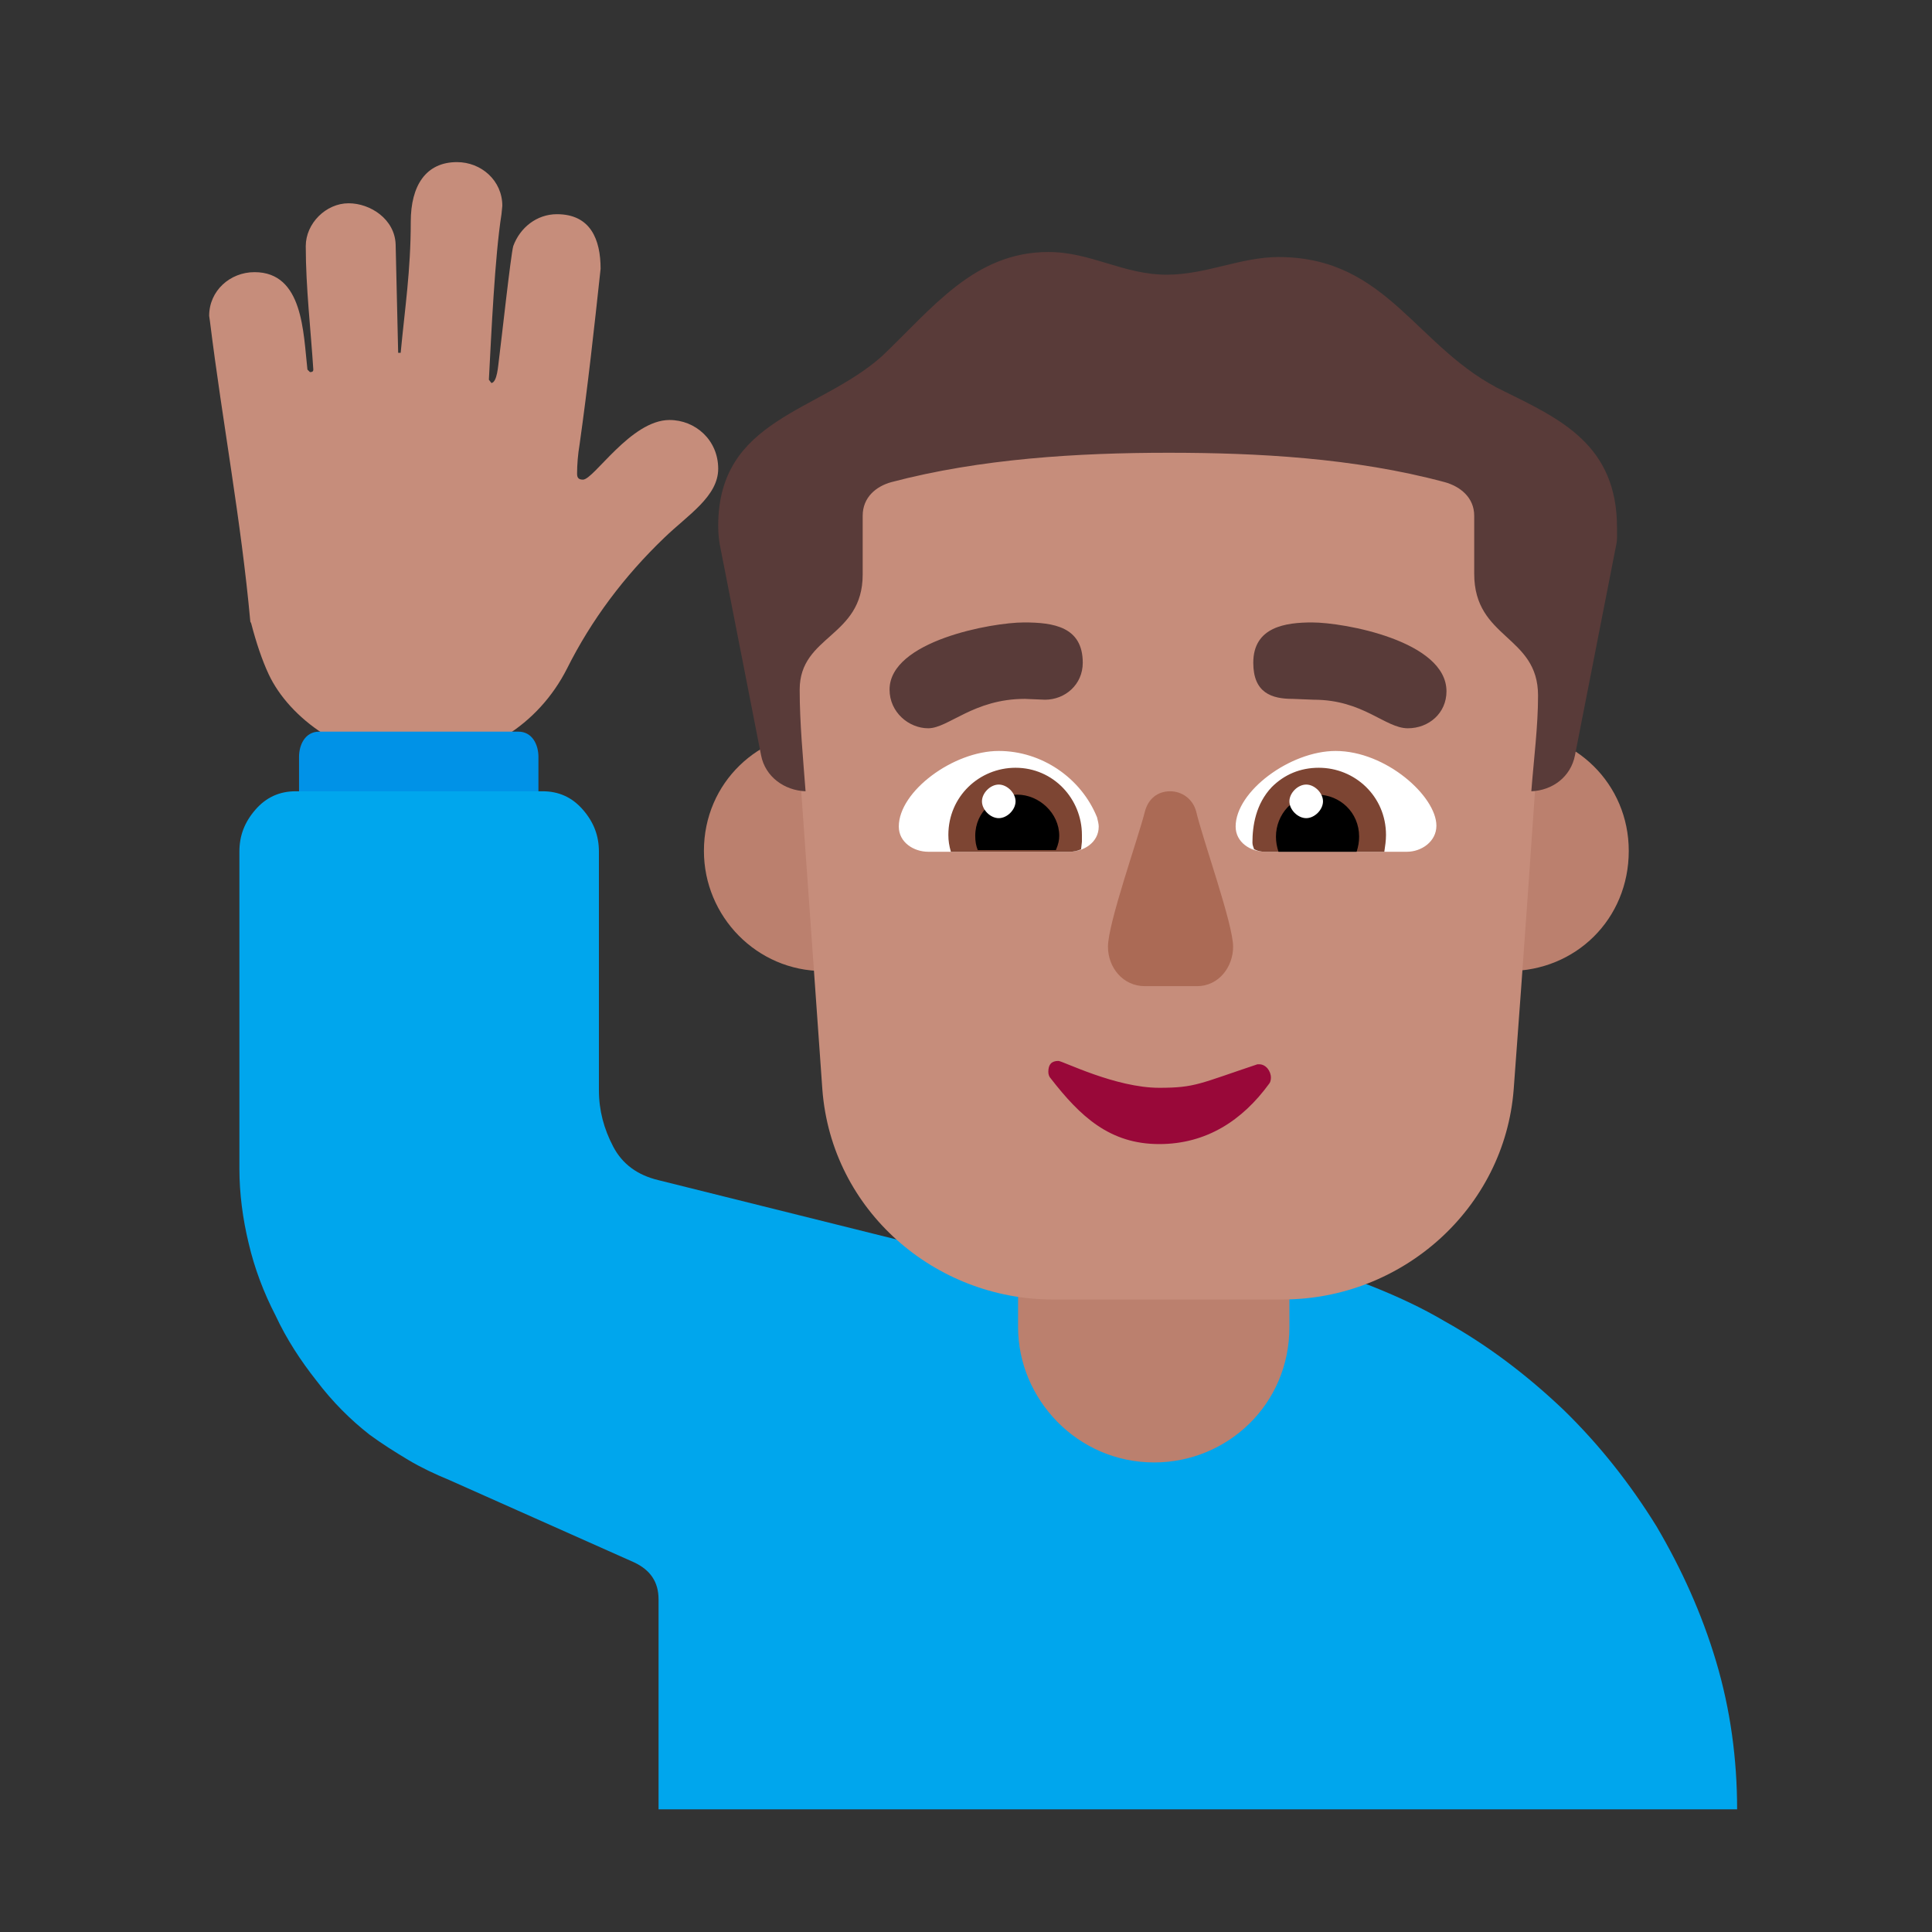 <svg version="1.1" xmlns="http://www.w3.org/2000/svg" viewBox="0 0 2300 2300"><rect x="0" y="0" width="2300" height="2300" fill="#333333" stroke="none"/><g transform="scale(1,-1) translate(-256, -1869)">
		<path d="M751 963c79 0 146 43 180 110 29 58 68 110 116 156 28 27 64 49 64 82 0 34-27 58-58 58-46 0-90-71-103-71-5 0-7 2-7 7 0 11 1 23 3 35 10 71 17 135 25 209 0 35-12 65-52 65-24 0-44-16-52-38-3-11-14-112-17-135-1-7-2-27-9-28l-3 4c3 56 7 146 15 197l1 10c0 30-25 52-54 52-37 0-55-28-55-71 0-58-7-103-12-156l-3 0-3 129c-1 30-30 49-56 49-27 0-51-24-51-51 0-49 6-100 9-147 0-2-1-3-4-3l-3 3c-5 44-5 116-63 116-29 0-54-22-54-52l1-7c15-121 37-236 48-357l1-2c6-23 13-44 21-61 24-51 91-103 175-103 z" fill="#C68D7B"/>
		<path d="M897 856l0 112c0 14-7 30-24 30l-237 0c-17 0-24-16-24-30l0-112 285 0 z" fill="#0092E7"/>
		<path d="M2324-285c0 60-8 119-25 176-17 57-41 110-71 161-31 50-67 96-110 138-43 41-90 77-142 106-27 16-57 30-90 43-33 12-65 18-97 18l-214 0c-11 0-20 0-29-1-9-1-17-1-25-1l-12-1-13 1c-9 0-18 1-28 2-14 2-27 4-38 7l-34 9c-11 3-22 6-33 10-11 3-24 7-38 10l-285 71c-25 6-43 19-54 40-11 21-17 43-17 67l0 284c0 19-6 35-19 50-13 15-29 22-48 22l-294 0c-19 0-35-7-48-22-13-15-19-31-19-50l0-377c0-30 4-60 11-89 7-30 18-59 32-86 13-28 30-54 49-78 19-25 40-46 63-64 15-11 31-21 46-30 15-9 32-17 49-24l220-98c19-9 29-23 29-44l0-250 1284 0 z" fill="#00A6ED"/>
		<path d="M1630 128c87 0 161 69 161 161l0 191c0 88-71 162-161 162-87 0-162-73-162-162l0-191c0-85 70-161 162-161 z" fill="#BB806E"/>
		<path d="M2052 713c80 0 143 62 143 143 0 80-64 142-143 142-80 0-143-62-143-142 0-80 62-143 143-143 z M1236 713c80 0 143 62 143 143 0 80-64 142-143 142-76 0-142-60-142-142 0-78 63-143 142-143 z" fill="#BB806E"/>
		<path d="M1783 322c142 0 264 108 275 250 12 160 22 305 33 465l1 15 0 14c0 223-184 400-409 400l-73 0c-166 0-312-97-376-243-26-58-33-121-33-171l34-480c11-145 135-250 274-250l274 0 z" fill="#C68D7B"/>
		<path d="M2079 927c25 1 47 17 52 43l48 245c1 5 2 9 2 13l0 13c0 98-67 129-134 162-105 50-138 160-269 160-45 0-86-21-133-21-52 0-90 27-141 27-88 0-138-67-198-124-75-67-195-74-195-202 0-10 1-19 3-28l48-245c5-26 28-42 53-43-3 40-7 81-7 121 0 65 75 62 75 137l0 70c0 22 16 35 34 40 106 28 222 35 330 35 105 0 221-6 329-35 18-5 35-18 35-40l0-69c0-78 76-73 76-145 0-37-5-75-8-114 z" fill="#593B39"/>
		<path d="M1932 1002c25 0 46 18 46 44 0 60-122 82-160 82-31 0-70-5-70-48 0-36 22-43 47-43l25-1c59 0 85-34 112-34 z M1361 1002c24 0 54 35 115 35l24-1c24 0 45 18 45 44 0 43-35 48-70 48-38 0-160-22-160-80 0-27 23-46 46-46 z" fill="#593B39"/>
		<path d="M1681 695c26 0 43 23 43 47 0 27-36 127-44 161-4 15-17 24-31 24-15 0-26-9-30-24-8-32-44-133-44-161 0-25 18-47 44-47l62 0 z" fill="#AB6A55"/>
		<path d="M1636 507c56 0 99 28 131 72 1 1 2 4 2 7 0 8-6 16-14 16l-2 0c-69-23-74-28-117-28-52 0-115 32-120 32-8 0-12-4-12-13 0-3 1-6 3-8 35-45 70-78 129-78 z" fill="#990839"/>
		<path d="M1931 855c17 0 35 12 35 31 0 35-60 89-120 89-54 0-119-48-119-90 0-19 18-30 35-30l169 0 z M1529 855c17 0 35 11 35 30 0 3-1 7-2 11-19 47-66 79-117 79-54 0-119-48-119-90 0-19 18-30 35-30l168 0 z" fill="#FFFFFF"/>
		<path d="M1904 855c1 7 2 13 2 20 0 46-37 80-80 80-22 0-41-8-56-23-19-20-23-46-23-66 0-3 1-5 2-8 4-2 8-3 13-3l142 0 z M1529 855c5 0 10 1 14 3l1 9 0 8c0 43-34 80-79 80-43 0-80-34-80-80 0-7 1-13 3-20l141 0 z" fill="#7D4533"/>
		<path d="M1871 855c2 6 3 12 3 18 0 29-23 50-50 50-29 0-49-24-49-50 0-6 1-12 3-18l93 0 z M1513 857c3 7 4 12 4 17 0 27-24 49-50 49-26 0-50-20-50-49 0-7 1-12 3-17l93 0 z" fill="#000000"/>
		<path d="M1811 895c-10 0-20 10-20 20 0 10 10 20 20 20 10 0 20-10 20-20 0-10-10-20-20-20 z M1445 895c10 0 20 10 20 20 0 10-10 20-20 20-10 0-20-10-20-20 0-10 10-20 20-20 z" fill="#FFFFFF"/>
	</g></svg>
